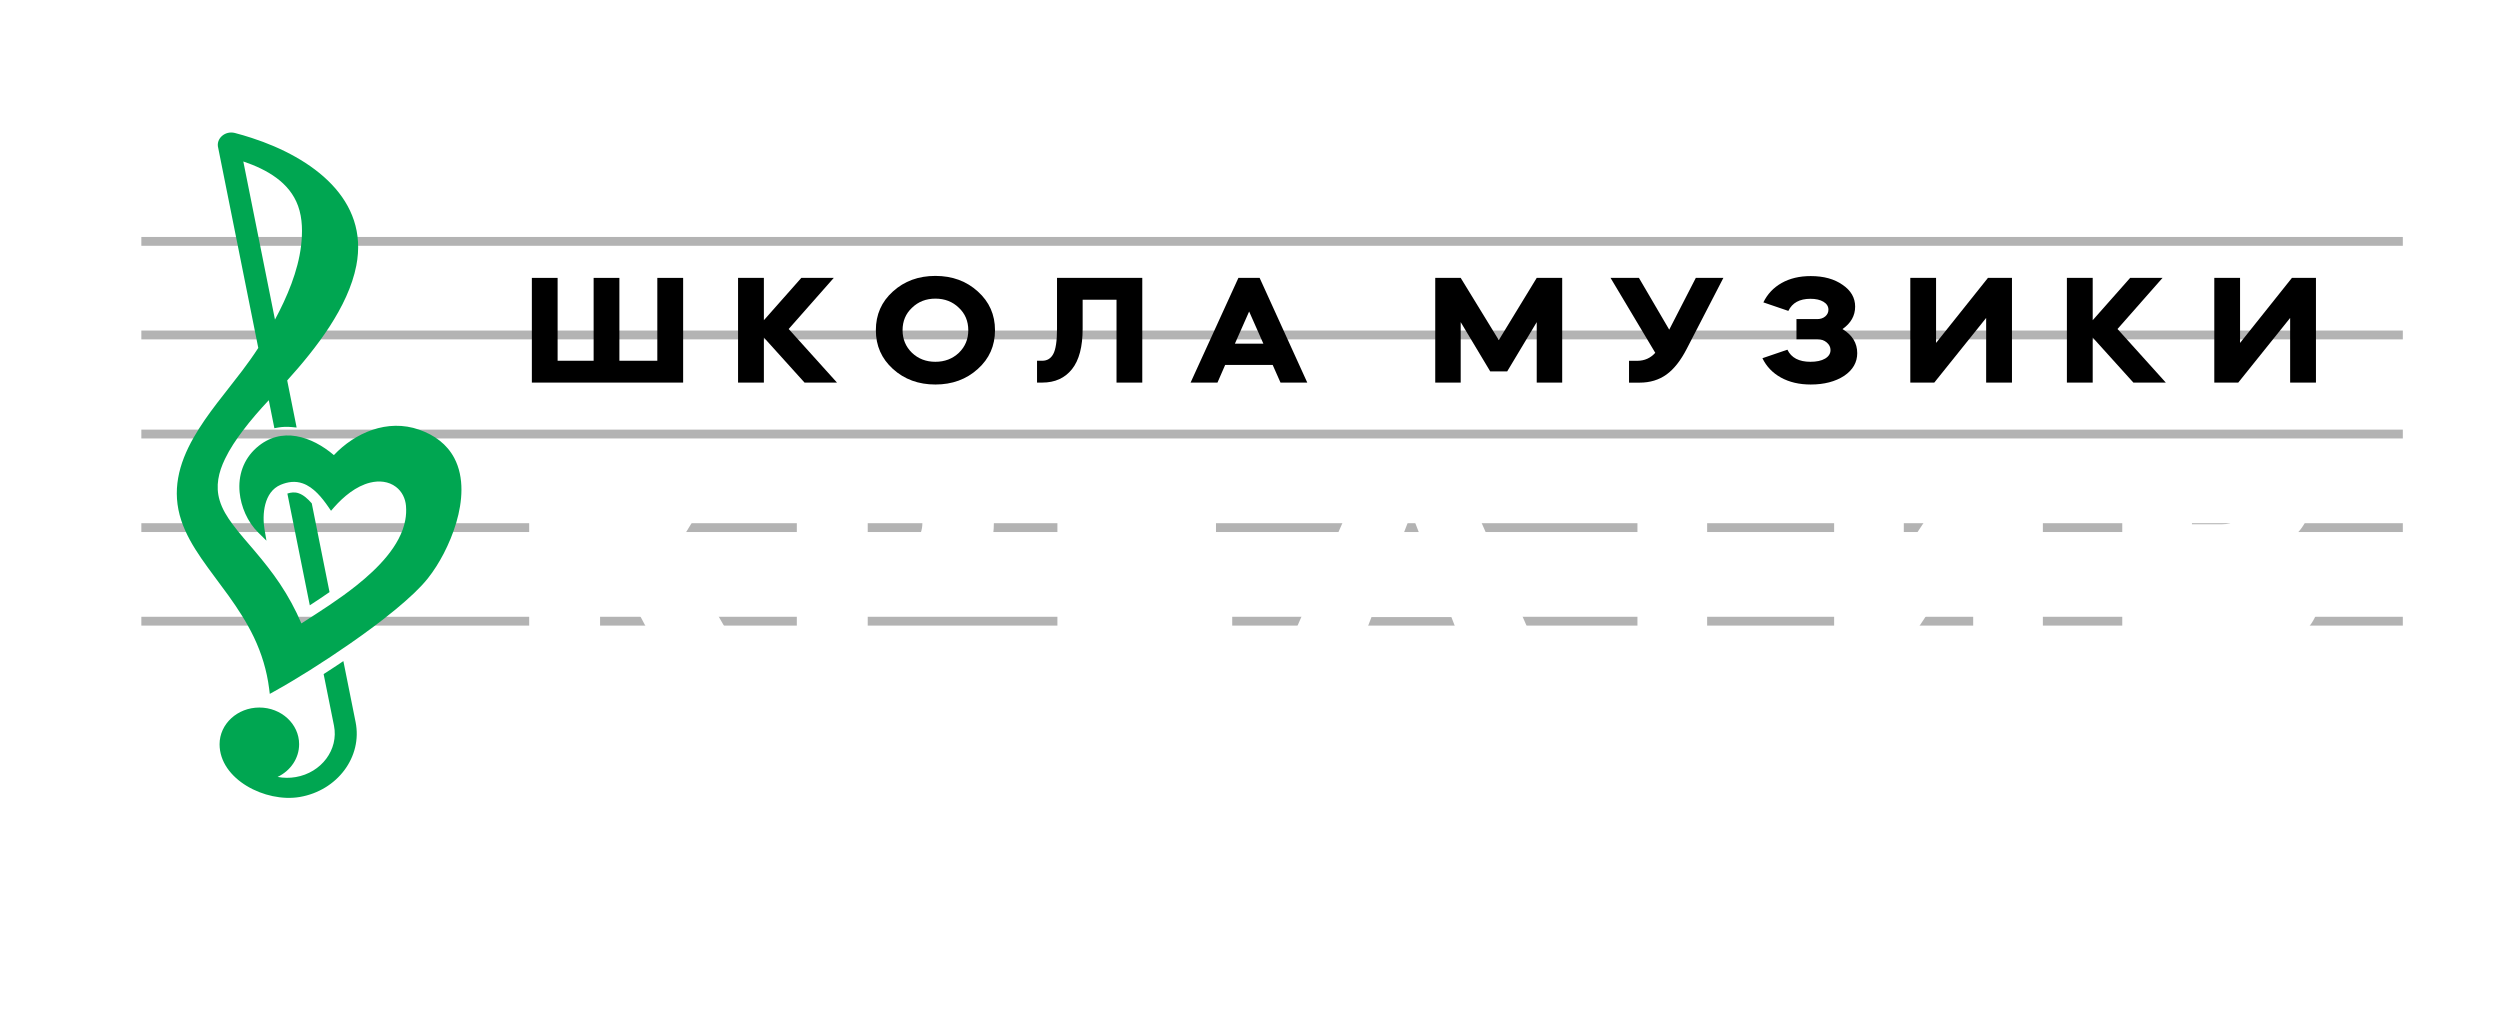 <svg width="283" height="115" viewBox="0 0 283 115" fill="none" xmlns="http://www.w3.org/2000/svg">
<g opacity="0.5" filter="url(#filter0_f)">
<path d="M263 49.193C263 81.354 173.143 95 128.433 95C83.722 95 21.743 77.794 21.743 49.193C2.443 19.673 148.269 20.077 218.502 20.077C263.212 20.077 263 17.032 263 49.193Z" fill="white" fill-opacity="0.5"/>
</g>
<g opacity="0.3">
<line x1="16" y1="27.324" x2="272" y2="27.324" stroke="black"/>
<line x1="16" y1="37.917" x2="272" y2="37.917" stroke="black"/>
<line x1="16" y1="49.133" x2="272" y2="49.133" stroke="black"/>
<line x1="16" y1="59.726" x2="272" y2="59.726" stroke="black"/>
<line x1="16" y1="70.319" x2="272" y2="70.319" stroke="black"/>
</g>
<g filter="url(#filter1_d)">
<path fill-rule="evenodd" clip-rule="evenodd" d="M31.424 83.947C32.099 84.077 32.794 84.084 33.476 83.965C36.392 83.467 38.343 80.845 37.809 78.154L36.635 72.306C37.384 71.826 38.133 71.335 38.869 70.836L40.253 77.737C41.043 81.673 38.194 85.491 33.928 86.22C30.047 86.88 24.856 84.227 24.856 80.247C24.856 77.955 26.875 76.093 29.358 76.093C31.843 76.093 33.861 77.955 33.861 80.247C33.861 81.841 32.889 83.249 31.424 83.947ZM35.292 52.98L37.303 63.026C36.568 63.537 35.825 64.029 35.069 64.521L32.531 51.871C32.943 51.734 33.368 51.685 33.8 51.834C34.347 52.015 34.86 52.482 35.292 52.98ZM30.425 41.302L31.059 44.472L31.478 44.398C31.984 44.31 32.497 44.298 33.01 44.342L33.577 44.398L33.476 43.881C33.118 42.087 32.868 40.86 32.511 39.066C35.778 35.454 39.423 30.758 40.334 26.068C41.792 18.588 35.407 13.861 28.494 11.613C27.867 11.407 27.226 11.22 26.584 11.052C25.464 10.766 24.418 11.706 24.701 12.746L29.237 35.386C28.67 36.264 28.056 37.117 27.428 37.952C25.552 40.437 23.445 42.847 21.92 45.531C20.206 48.539 19.422 51.604 20.523 54.923C21.029 56.443 21.859 57.851 22.777 59.19C23.756 60.616 24.836 61.992 25.849 63.4C26.935 64.913 27.941 66.464 28.738 68.127C29.628 69.996 30.209 71.92 30.465 73.944L30.54 74.548L31.107 74.231C32.464 73.477 33.793 72.674 35.103 71.852C36.642 70.88 38.16 69.877 39.645 68.843C41.401 67.623 43.135 66.346 44.782 64.988C45.498 64.396 46.2 63.786 46.868 63.151C47.422 62.621 47.962 62.061 48.434 61.469C49.123 60.603 49.717 59.638 50.223 58.673C50.81 57.539 51.303 56.343 51.66 55.129C52.336 52.812 52.599 50.072 51.424 47.848C50.594 46.285 49.197 45.251 47.455 44.641C43.851 43.37 40.172 44.996 37.796 47.518C35.305 45.4 31.843 44.198 29.035 46.684C27.536 48.016 26.949 49.841 27.124 51.722C27.273 53.335 28.009 55.079 29.217 56.269L30.162 57.203L29.946 55.938C29.662 54.263 29.858 51.678 31.775 50.875C32.585 50.539 33.422 50.42 34.266 50.719C35.508 51.149 36.466 52.364 37.155 53.36L37.472 53.821L37.843 53.397C38.876 52.233 40.294 51.025 41.907 50.632C42.919 50.383 43.986 50.483 44.816 51.112C45.518 51.641 45.883 52.432 45.957 53.254C46.004 53.796 45.977 54.344 45.876 54.88C45.336 57.807 42.73 60.373 40.388 62.248C38.404 63.836 36.264 65.187 34.117 66.57C33.456 65.007 32.639 63.512 31.68 62.073C30.81 60.772 29.838 59.557 28.819 58.355C27.988 57.371 27.111 56.399 26.348 55.372C25.72 54.531 25.153 53.628 24.863 52.638C24.377 51.012 24.741 49.461 25.471 47.948C26.011 46.821 26.739 45.743 27.502 44.734C28.393 43.551 29.392 42.405 30.425 41.302ZM31.127 32.178L27.543 14.278C30.243 15.194 32.781 16.651 33.739 19.304C34.266 20.762 34.252 22.35 34.077 23.857C33.733 26.685 32.517 29.593 31.127 32.178Z" fill="#00A651"/>
</g>
<g filter="url(#filter2_d)">
<path fill-rule="evenodd" clip-rule="evenodd" d="M253.371 39.309H250.658V27.457H253.574V34.819L259.446 27.457H262.166V39.309H259.244V31.991L253.371 39.309Z" fill="black"/>
</g>
<g filter="url(#filter3_d)">
<path fill-rule="evenodd" clip-rule="evenodd" d="M233.972 39.309V27.457H236.894V32.247L241.133 27.457H244.799L239.702 33.243L245.17 39.309H241.498L236.894 34.209V39.309H233.972Z" fill="black"/>
</g>
<g filter="url(#filter4_d)">
<path fill-rule="evenodd" clip-rule="evenodd" d="M218.96 39.309H216.246V27.457H219.162V34.819L225.035 27.457H227.755V39.309H224.832V31.991L218.96 39.309Z" fill="black"/>
</g>
<g filter="url(#filter5_d)">
<path fill-rule="evenodd" clip-rule="evenodd" d="M204.974 39.527C203.678 39.527 202.557 39.266 201.605 38.742C200.66 38.219 199.958 37.484 199.506 36.55L202.334 35.585C202.773 36.5 203.644 36.955 204.94 36.955C205.635 36.955 206.189 36.837 206.6 36.594C207.012 36.351 207.215 36.027 207.215 35.622C207.215 35.292 207.073 35.012 206.789 34.769C206.506 34.526 206.168 34.408 205.763 34.408H203.36V32.122H205.709C206.074 32.122 206.378 32.022 206.621 31.817C206.857 31.611 206.978 31.362 206.978 31.057C206.978 30.683 206.789 30.384 206.418 30.16C206.047 29.936 205.554 29.824 204.94 29.824C203.718 29.824 202.881 30.278 202.442 31.194L199.614 30.229C200.066 29.294 200.755 28.559 201.68 28.036C202.604 27.513 203.705 27.252 204.974 27.252C206.445 27.252 207.64 27.582 208.571 28.236C209.523 28.877 210.002 29.706 210.002 30.708C210.002 31.736 209.523 32.583 208.571 33.249C209.685 33.928 210.239 34.837 210.239 35.977C210.239 37.017 209.746 37.877 208.754 38.549C207.755 39.197 206.492 39.527 204.974 39.527Z" fill="black"/>
</g>
<g filter="url(#filter6_d)">
<path fill-rule="evenodd" clip-rule="evenodd" d="M187.376 35.94L182.314 27.457H185.527L188.956 33.318L191.966 27.457H195.085L190.94 35.485C190.252 36.818 189.489 37.79 188.639 38.4C187.788 39.01 186.776 39.316 185.601 39.316H184.406V36.843H185.358C186.161 36.837 186.836 36.538 187.376 35.94Z" fill="black"/>
</g>
<g filter="url(#filter7_d)">
<path fill-rule="evenodd" clip-rule="evenodd" d="M165.351 39.309H162.469V27.457H165.351L169.664 34.501L173.957 27.457H176.84V39.309H173.957V32.465L170.616 38.039H168.692L165.351 32.465V39.309Z" fill="black"/>
</g>
<g filter="url(#filter8_d)">
<path fill-rule="evenodd" clip-rule="evenodd" d="M143.015 34.906L141.402 31.262L139.789 34.906H143.015ZM137.818 39.309H134.774L140.187 27.457H142.59L147.983 39.309H144.953L144.068 37.31H138.689L137.818 39.309Z" fill="black"/>
</g>
<g filter="url(#filter9_d)">
<path fill-rule="evenodd" clip-rule="evenodd" d="M117.98 39.309H117.392V36.837H117.98C118.54 36.837 118.958 36.581 119.228 36.077C119.512 35.56 119.654 34.601 119.654 33.212V27.457H129.306V39.309H126.39V29.93H122.556V33.212C122.556 35.242 122.158 36.768 121.355 37.783C120.545 38.799 119.424 39.309 117.98 39.309Z" fill="black"/>
</g>
<g filter="url(#filter10_d)">
<path fill-rule="evenodd" clip-rule="evenodd" d="M105.884 36.955C106.937 36.955 107.821 36.619 108.543 35.94C109.252 35.249 109.61 34.401 109.61 33.38C109.61 32.352 109.252 31.505 108.543 30.839C107.834 30.148 106.943 29.805 105.884 29.805C104.831 29.805 103.953 30.148 103.238 30.839C102.529 31.505 102.171 32.352 102.171 33.38C102.171 34.395 102.529 35.249 103.238 35.94C103.953 36.619 104.837 36.955 105.884 36.955ZM101.078 37.765C99.795 36.6 99.147 35.143 99.147 33.38C99.147 31.617 99.788 30.154 101.078 28.995C102.374 27.818 103.98 27.233 105.884 27.233C107.794 27.233 109.394 27.818 110.69 28.995C111.986 30.16 112.634 31.617 112.634 33.38C112.634 35.143 111.986 36.606 110.69 37.765C109.394 38.942 107.787 39.527 105.884 39.527C103.98 39.527 102.374 38.942 101.078 37.765Z" fill="black"/>
</g>
<g filter="url(#filter11_d)">
<path fill-rule="evenodd" clip-rule="evenodd" d="M83.548 39.309V27.457H86.471V32.247L90.71 27.457H94.382L89.279 33.243L94.746 39.309H91.074L86.471 34.209V39.309H83.548Z" fill="black"/>
</g>
<g filter="url(#filter12_d)">
<path fill-rule="evenodd" clip-rule="evenodd" d="M60.206 39.309V27.457H63.122V36.837H67.199V27.457H70.115V36.837H74.408V27.457H77.331V39.309H60.206Z" fill="black"/>
</g>
<g filter="url(#filter13_d)">
<path d="M76.734 58.76L83.772 71H74.728L70.172 62.398H67.928V71H59.904V47.2H67.928V56.074H70.376L75.442 47.2H83.806L76.734 58.76ZM101.66 47.2C103.859 47.2 105.774 47.563 107.406 48.288C109.038 49.013 110.296 50.056 111.18 51.416C112.064 52.776 112.506 54.363 112.506 56.176C112.506 57.989 112.064 59.576 111.18 60.936C110.296 62.296 109.038 63.339 107.406 64.064C105.774 64.789 103.859 65.152 101.66 65.152H98.226V71H90.202V47.2H101.66ZM101.15 58.964C102.238 58.964 103.054 58.726 103.598 58.25C104.142 57.751 104.414 57.06 104.414 56.176C104.414 55.292 104.142 54.612 103.598 54.136C103.054 53.637 102.238 53.388 101.15 53.388H98.226V58.964H101.15ZM139.486 64.948V71H119.698V47.2H139.044V53.252H127.586V56.04H137.65V61.82H127.586V64.948H139.486ZM164.297 66.852H155.253L153.655 71H145.495L155.899 47.2H163.787L174.191 71H165.895L164.297 66.852ZM162.087 61.072L159.775 55.088L157.463 61.072H162.087ZM200.217 53.422H193.247V71H185.359V53.422H178.389V47.2H200.217V53.422ZM207.623 47.2H215.511V59.576L223.705 47.2H231.253V71H223.365V58.658L215.205 71H207.623V47.2ZM258.532 58.522C259.87 58.998 260.89 59.712 261.592 60.664C262.295 61.593 262.646 62.738 262.646 64.098C262.646 66.229 261.796 67.917 260.096 69.164C258.419 70.388 256.039 71 252.956 71H240.24V47.2H252.31C255.257 47.2 257.535 47.744 259.144 48.832C260.776 49.92 261.592 51.45 261.592 53.422C261.592 54.555 261.32 55.553 260.776 56.414C260.255 57.275 259.507 57.978 258.532 58.522ZM248.128 56.346H251.528C252.843 56.346 253.5 55.768 253.5 54.612C253.5 53.411 252.843 52.81 251.528 52.81H248.128V56.346ZM252.582 65.39C253.897 65.39 254.554 64.755 254.554 63.486C254.554 62.262 253.897 61.65 252.582 61.65H248.128V65.39H252.582Z" fill="white"/>
</g>
<defs>
<filter id="filter0_f" x="0" y="0" width="283" height="115" filterUnits="userSpaceOnUse" color-interpolation-filters="sRGB">
<feFlood flood-opacity="0" result="BackgroundImageFix"/>
<feBlend mode="normal" in="SourceGraphic" in2="BackgroundImageFix" result="shape"/>
<feGaussianBlur stdDeviation="10" result="effect1_foregroundBlur"/>
</filter>
<filter id="filter1_d" x="16.014" y="11" width="40.222" height="83.32" filterUnits="userSpaceOnUse" color-interpolation-filters="sRGB">
<feFlood flood-opacity="0" result="BackgroundImageFix"/>
<feColorMatrix in="SourceAlpha" type="matrix" values="0 0 0 0 0 0 0 0 0 0 0 0 0 0 0 0 0 0 127 0" result="hardAlpha"/>
<feOffset dy="4"/>
<feGaussianBlur stdDeviation="2"/>
<feComposite in2="hardAlpha" operator="out"/>
<feColorMatrix type="matrix" values="0 0 0 0 0 0 0 0 0 0 0 0 0 0 0 0 0 0 0.25 0"/>
<feBlend mode="normal" in2="BackgroundImageFix" result="effect1_dropShadow"/>
<feBlend mode="normal" in="SourceGraphic" in2="effect1_dropShadow" result="shape"/>
</filter>
<filter id="filter2_d" x="246.658" y="27.457" width="19.509" height="19.852" filterUnits="userSpaceOnUse" color-interpolation-filters="sRGB">
<feFlood flood-opacity="0" result="BackgroundImageFix"/>
<feColorMatrix in="SourceAlpha" type="matrix" values="0 0 0 0 0 0 0 0 0 0 0 0 0 0 0 0 0 0 127 0" result="hardAlpha"/>
<feOffset dy="4"/>
<feGaussianBlur stdDeviation="2"/>
<feComposite in2="hardAlpha" operator="out"/>
<feColorMatrix type="matrix" values="0 0 0 0 0 0 0 0 0 0 0 0 0 0 0 0 0 0 0.25 0"/>
<feBlend mode="normal" in2="BackgroundImageFix" result="effect1_dropShadow"/>
<feBlend mode="normal" in="SourceGraphic" in2="effect1_dropShadow" result="shape"/>
</filter>
<filter id="filter3_d" x="229.972" y="27.457" width="19.198" height="19.852" filterUnits="userSpaceOnUse" color-interpolation-filters="sRGB">
<feFlood flood-opacity="0" result="BackgroundImageFix"/>
<feColorMatrix in="SourceAlpha" type="matrix" values="0 0 0 0 0 0 0 0 0 0 0 0 0 0 0 0 0 0 127 0" result="hardAlpha"/>
<feOffset dy="4"/>
<feGaussianBlur stdDeviation="2"/>
<feComposite in2="hardAlpha" operator="out"/>
<feColorMatrix type="matrix" values="0 0 0 0 0 0 0 0 0 0 0 0 0 0 0 0 0 0 0.25 0"/>
<feBlend mode="normal" in2="BackgroundImageFix" result="effect1_dropShadow"/>
<feBlend mode="normal" in="SourceGraphic" in2="effect1_dropShadow" result="shape"/>
</filter>
<filter id="filter4_d" x="212.246" y="27.457" width="19.509" height="19.852" filterUnits="userSpaceOnUse" color-interpolation-filters="sRGB">
<feFlood flood-opacity="0" result="BackgroundImageFix"/>
<feColorMatrix in="SourceAlpha" type="matrix" values="0 0 0 0 0 0 0 0 0 0 0 0 0 0 0 0 0 0 127 0" result="hardAlpha"/>
<feOffset dy="4"/>
<feGaussianBlur stdDeviation="2"/>
<feComposite in2="hardAlpha" operator="out"/>
<feColorMatrix type="matrix" values="0 0 0 0 0 0 0 0 0 0 0 0 0 0 0 0 0 0 0.25 0"/>
<feBlend mode="normal" in2="BackgroundImageFix" result="effect1_dropShadow"/>
<feBlend mode="normal" in="SourceGraphic" in2="effect1_dropShadow" result="shape"/>
</filter>
<filter id="filter5_d" x="195.506" y="27.252" width="18.733" height="20.276" filterUnits="userSpaceOnUse" color-interpolation-filters="sRGB">
<feFlood flood-opacity="0" result="BackgroundImageFix"/>
<feColorMatrix in="SourceAlpha" type="matrix" values="0 0 0 0 0 0 0 0 0 0 0 0 0 0 0 0 0 0 127 0" result="hardAlpha"/>
<feOffset dy="4"/>
<feGaussianBlur stdDeviation="2"/>
<feComposite in2="hardAlpha" operator="out"/>
<feColorMatrix type="matrix" values="0 0 0 0 0 0 0 0 0 0 0 0 0 0 0 0 0 0 0.25 0"/>
<feBlend mode="normal" in2="BackgroundImageFix" result="effect1_dropShadow"/>
<feBlend mode="normal" in="SourceGraphic" in2="effect1_dropShadow" result="shape"/>
</filter>
<filter id="filter6_d" x="178.314" y="27.457" width="20.771" height="19.858" filterUnits="userSpaceOnUse" color-interpolation-filters="sRGB">
<feFlood flood-opacity="0" result="BackgroundImageFix"/>
<feColorMatrix in="SourceAlpha" type="matrix" values="0 0 0 0 0 0 0 0 0 0 0 0 0 0 0 0 0 0 127 0" result="hardAlpha"/>
<feOffset dy="4"/>
<feGaussianBlur stdDeviation="2"/>
<feComposite in2="hardAlpha" operator="out"/>
<feColorMatrix type="matrix" values="0 0 0 0 0 0 0 0 0 0 0 0 0 0 0 0 0 0 0.25 0"/>
<feBlend mode="normal" in2="BackgroundImageFix" result="effect1_dropShadow"/>
<feBlend mode="normal" in="SourceGraphic" in2="effect1_dropShadow" result="shape"/>
</filter>
<filter id="filter7_d" x="158.469" y="27.457" width="22.371" height="19.852" filterUnits="userSpaceOnUse" color-interpolation-filters="sRGB">
<feFlood flood-opacity="0" result="BackgroundImageFix"/>
<feColorMatrix in="SourceAlpha" type="matrix" values="0 0 0 0 0 0 0 0 0 0 0 0 0 0 0 0 0 0 127 0" result="hardAlpha"/>
<feOffset dy="4"/>
<feGaussianBlur stdDeviation="2"/>
<feComposite in2="hardAlpha" operator="out"/>
<feColorMatrix type="matrix" values="0 0 0 0 0 0 0 0 0 0 0 0 0 0 0 0 0 0 0.25 0"/>
<feBlend mode="normal" in2="BackgroundImageFix" result="effect1_dropShadow"/>
<feBlend mode="normal" in="SourceGraphic" in2="effect1_dropShadow" result="shape"/>
</filter>
<filter id="filter8_d" x="130.774" y="27.457" width="21.21" height="19.852" filterUnits="userSpaceOnUse" color-interpolation-filters="sRGB">
<feFlood flood-opacity="0" result="BackgroundImageFix"/>
<feColorMatrix in="SourceAlpha" type="matrix" values="0 0 0 0 0 0 0 0 0 0 0 0 0 0 0 0 0 0 127 0" result="hardAlpha"/>
<feOffset dy="4"/>
<feGaussianBlur stdDeviation="2"/>
<feComposite in2="hardAlpha" operator="out"/>
<feColorMatrix type="matrix" values="0 0 0 0 0 0 0 0 0 0 0 0 0 0 0 0 0 0 0.25 0"/>
<feBlend mode="normal" in2="BackgroundImageFix" result="effect1_dropShadow"/>
<feBlend mode="normal" in="SourceGraphic" in2="effect1_dropShadow" result="shape"/>
</filter>
<filter id="filter9_d" x="113.392" y="27.457" width="19.914" height="19.852" filterUnits="userSpaceOnUse" color-interpolation-filters="sRGB">
<feFlood flood-opacity="0" result="BackgroundImageFix"/>
<feColorMatrix in="SourceAlpha" type="matrix" values="0 0 0 0 0 0 0 0 0 0 0 0 0 0 0 0 0 0 127 0" result="hardAlpha"/>
<feOffset dy="4"/>
<feGaussianBlur stdDeviation="2"/>
<feComposite in2="hardAlpha" operator="out"/>
<feColorMatrix type="matrix" values="0 0 0 0 0 0 0 0 0 0 0 0 0 0 0 0 0 0 0.25 0"/>
<feBlend mode="normal" in2="BackgroundImageFix" result="effect1_dropShadow"/>
<feBlend mode="normal" in="SourceGraphic" in2="effect1_dropShadow" result="shape"/>
</filter>
<filter id="filter10_d" x="95.147" y="27.233" width="21.486" height="20.294" filterUnits="userSpaceOnUse" color-interpolation-filters="sRGB">
<feFlood flood-opacity="0" result="BackgroundImageFix"/>
<feColorMatrix in="SourceAlpha" type="matrix" values="0 0 0 0 0 0 0 0 0 0 0 0 0 0 0 0 0 0 127 0" result="hardAlpha"/>
<feOffset dy="4"/>
<feGaussianBlur stdDeviation="2"/>
<feComposite in2="hardAlpha" operator="out"/>
<feColorMatrix type="matrix" values="0 0 0 0 0 0 0 0 0 0 0 0 0 0 0 0 0 0 0.25 0"/>
<feBlend mode="normal" in2="BackgroundImageFix" result="effect1_dropShadow"/>
<feBlend mode="normal" in="SourceGraphic" in2="effect1_dropShadow" result="shape"/>
</filter>
<filter id="filter11_d" x="79.548" y="27.457" width="19.198" height="19.852" filterUnits="userSpaceOnUse" color-interpolation-filters="sRGB">
<feFlood flood-opacity="0" result="BackgroundImageFix"/>
<feColorMatrix in="SourceAlpha" type="matrix" values="0 0 0 0 0 0 0 0 0 0 0 0 0 0 0 0 0 0 127 0" result="hardAlpha"/>
<feOffset dy="4"/>
<feGaussianBlur stdDeviation="2"/>
<feComposite in2="hardAlpha" operator="out"/>
<feColorMatrix type="matrix" values="0 0 0 0 0 0 0 0 0 0 0 0 0 0 0 0 0 0 0.25 0"/>
<feBlend mode="normal" in2="BackgroundImageFix" result="effect1_dropShadow"/>
<feBlend mode="normal" in="SourceGraphic" in2="effect1_dropShadow" result="shape"/>
</filter>
<filter id="filter12_d" x="56.206" y="27.457" width="25.125" height="19.852" filterUnits="userSpaceOnUse" color-interpolation-filters="sRGB">
<feFlood flood-opacity="0" result="BackgroundImageFix"/>
<feColorMatrix in="SourceAlpha" type="matrix" values="0 0 0 0 0 0 0 0 0 0 0 0 0 0 0 0 0 0 127 0" result="hardAlpha"/>
<feOffset dy="4"/>
<feGaussianBlur stdDeviation="2"/>
<feComposite in2="hardAlpha" operator="out"/>
<feColorMatrix type="matrix" values="0 0 0 0 0 0 0 0 0 0 0 0 0 0 0 0 0 0 0.25 0"/>
<feBlend mode="normal" in2="BackgroundImageFix" result="effect1_dropShadow"/>
<feBlend mode="normal" in="SourceGraphic" in2="effect1_dropShadow" result="shape"/>
</filter>
<filter id="filter13_d" x="53.904" y="44.2" width="214.742" height="35.8" filterUnits="userSpaceOnUse" color-interpolation-filters="sRGB">
<feFlood flood-opacity="0" result="BackgroundImageFix"/>
<feColorMatrix in="SourceAlpha" type="matrix" values="0 0 0 0 0 0 0 0 0 0 0 0 0 0 0 0 0 0 127 0" result="hardAlpha"/>
<feOffset dy="3"/>
<feGaussianBlur stdDeviation="3"/>
<feComposite in2="hardAlpha" operator="out"/>
<feColorMatrix type="matrix" values="0 0 0 0 0 0 0 0 0 0 0 0 0 0 0 0 0 0 0.25 0"/>
<feBlend mode="normal" in2="BackgroundImageFix" result="effect1_dropShadow"/>
<feBlend mode="normal" in="SourceGraphic" in2="effect1_dropShadow" result="shape"/>
</filter>
</defs>
</svg>

